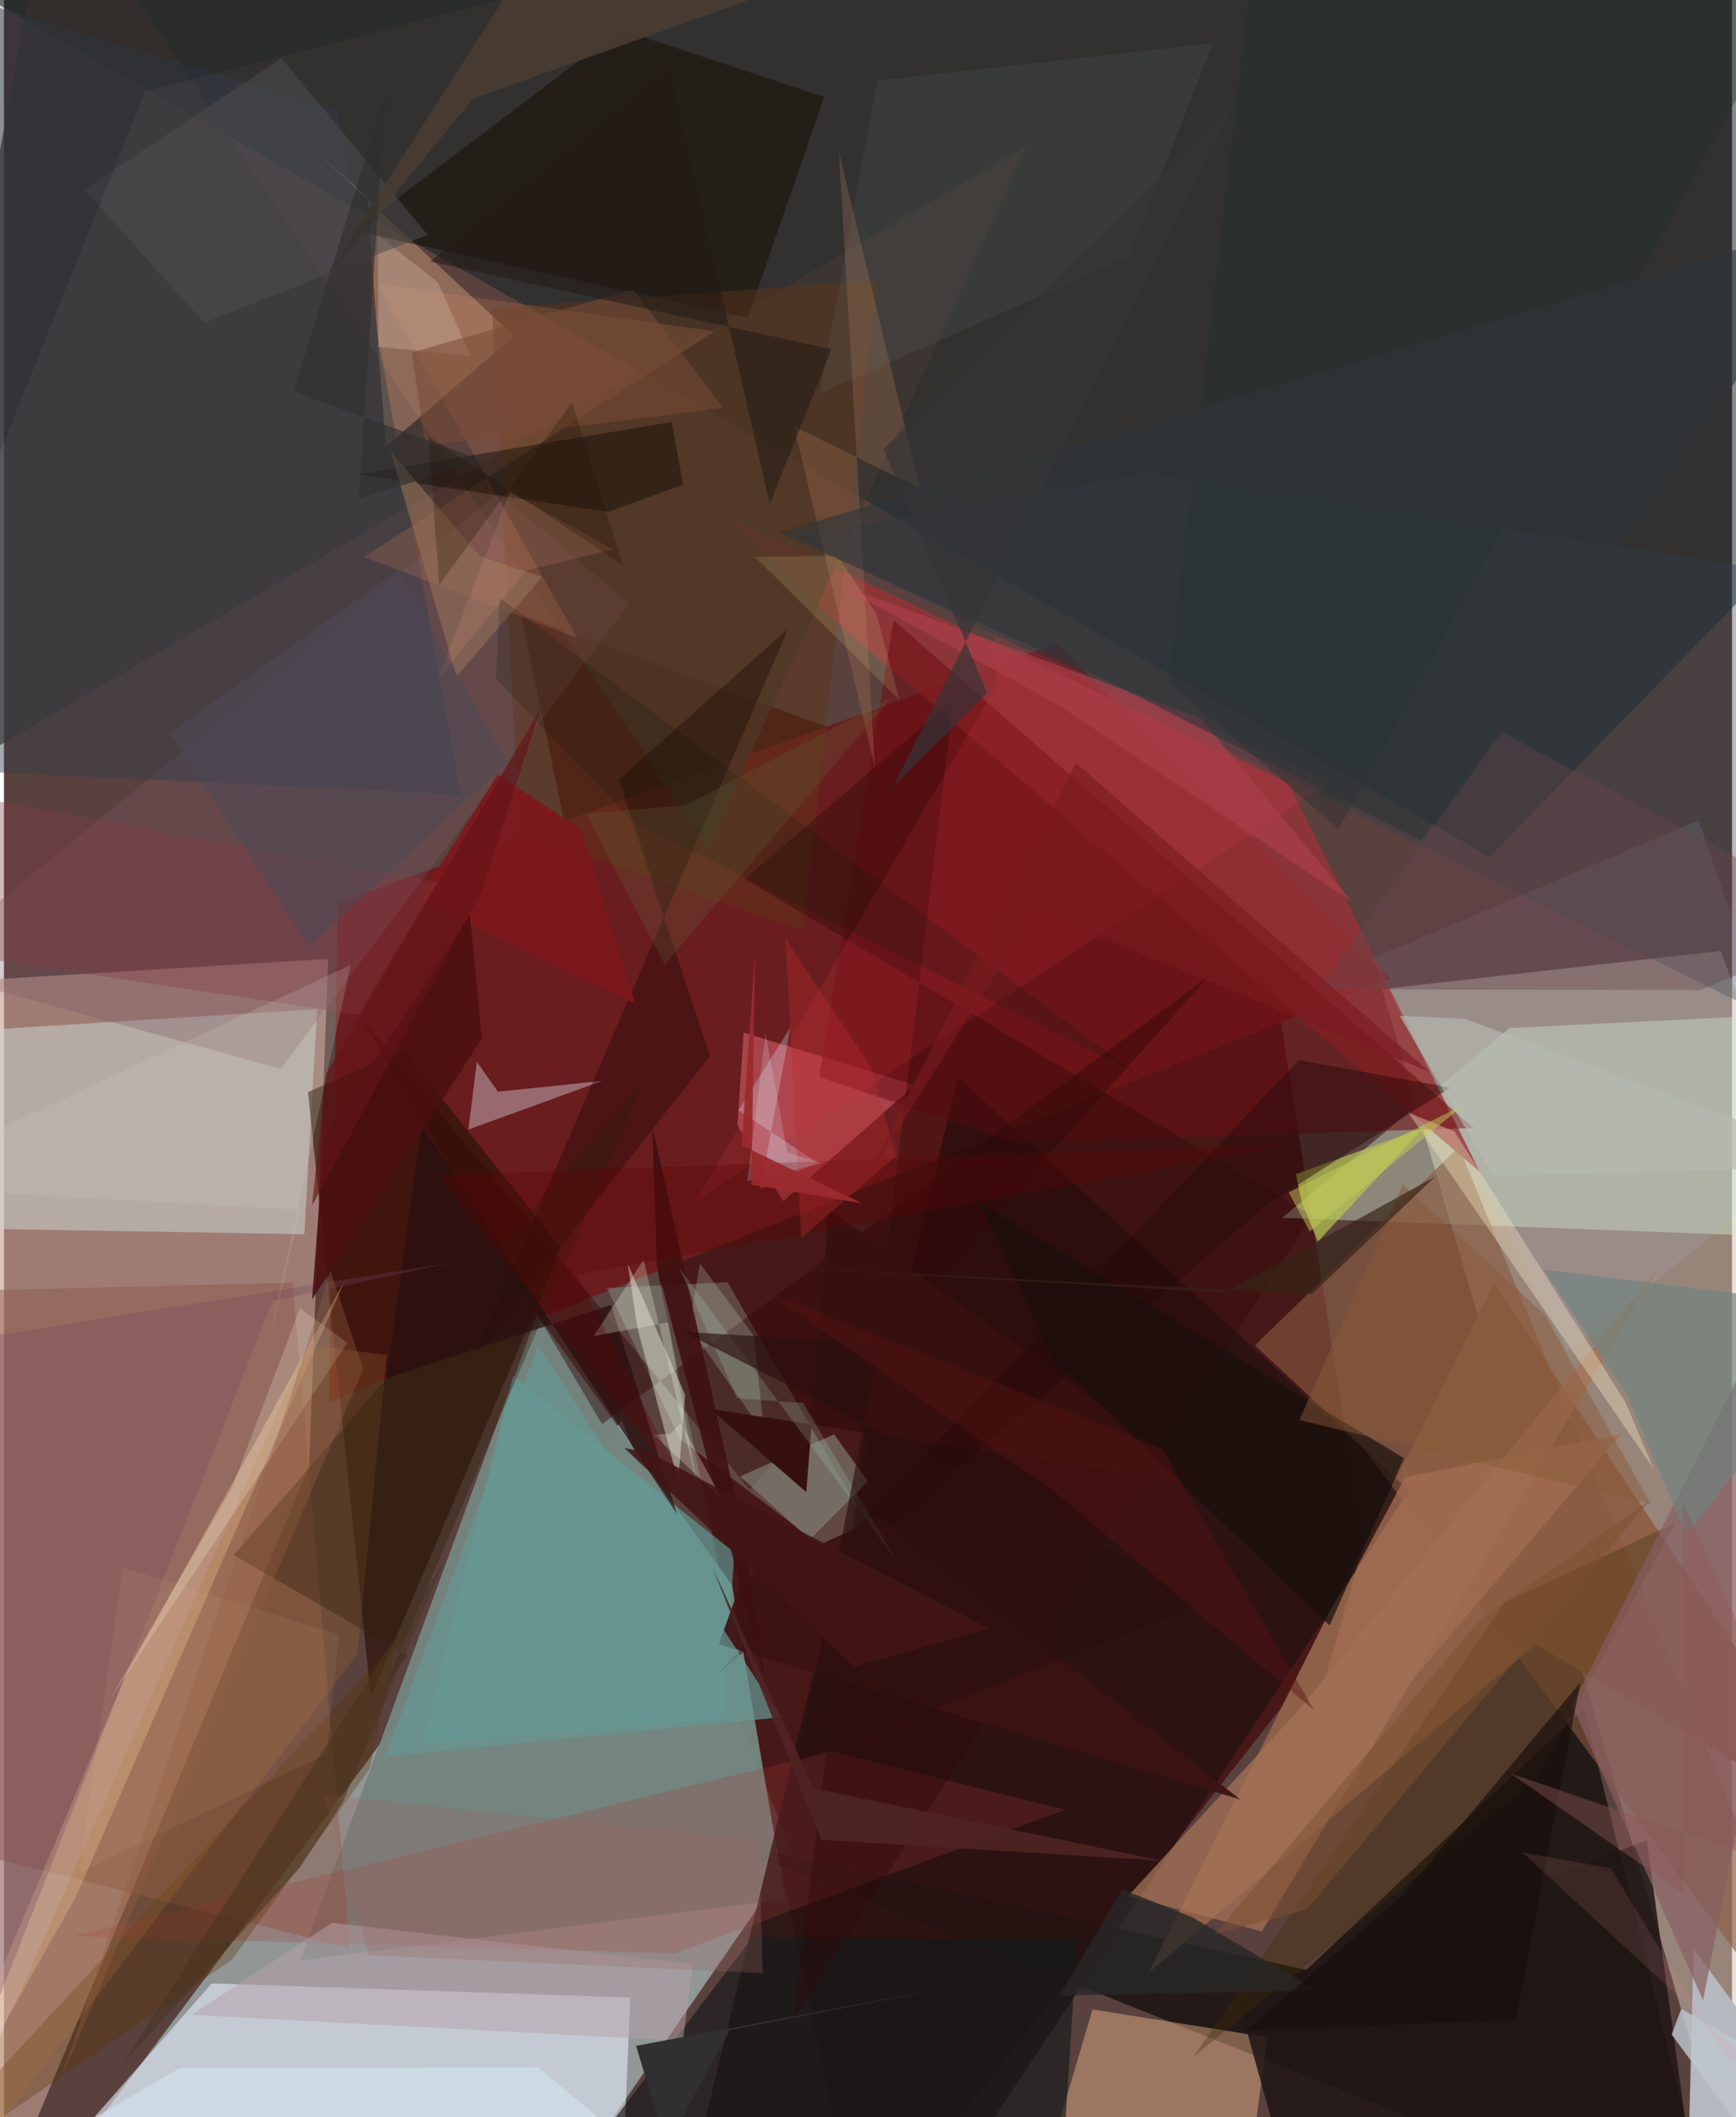 <svg xmlns="http://www.w3.org/2000/svg" width="228" height="278" viewBox="0 0 836 1024"><path fill="#59413d" d="M0 0h836v1024H0z"/><path fill="#c7edef" fill-opacity=".498" d="M.802 1086l298.122-399.092 82.942 210.827L251.988 1086z"/><path fill="#c7a094" fill-opacity=".627" d="M-9.536 1086L-62 477.186l218.843-13.405-9.221 245.372z"/><path fill="#d2c5b4" fill-opacity=".514" d="M666.683 478.403L844.833 1086 898 635.685l-67.56-175.781z"/><path fill="#3f0808" fill-opacity=".706" d="M661.244 770.703L413.929 1086 250.194 297.13l357.367 131.615z"/><path fill="#0f2326" fill-opacity=".522" d="M718.653 414.52L844.21 285.605 889.795-62-21.934-8.844z"/><path fill="#6a1d1e" d="M157.262 678.131l513.37-204.794-161.155-162.129-347.934 125.473z"/><path fill="#1d1613" fill-opacity=".886" d="M764.337 826.367L630.066 952.745 341.76 889.226l486.095 193.788z"/><path fill="#e6ecfb" fill-opacity=".596" d="M7.891 1064.8l92.633-105.491 202.496 6.814-2.497 58.918z"/><path fill="#8e6048" fill-opacity=".992" d="M898 887.768L720.95 620.74 553.52 954.415l187.354-159.118z"/><path fill="#73847f" fill-opacity=".98" d="M257.942 635.78L143.334 948.187l234.554-29.568-25.667-152.016z"/><path fill="#d7edd1" fill-opacity=".408" d="M898 488.882l-169.618 8.36-110.008 91.773L898 599.535z"/><path fill="#cdd7ce" fill-opacity=".518" d="M-62 501.41v92.034l207.306 3.505 6.213-108.88z"/><path fill="#271110" fill-opacity=".827" d="M461.534 521.109L324.508 1086h113.734l241.475-365.063z"/><path fill="#983338" fill-opacity=".808" d="M350.391 249.964l49.549 48.73 314.024 268.114-92.285-187.814z"/><path fill="#271006" fill-opacity=".624" d="M193.363 507.936l-46.28 20.26 30.382 292.5 92.185-216.87z"/><path fill="#fdc295" fill-opacity=".412" d="M526.615 971.879L492.844 1086h104.89l13.455-100.642z"/><path fill="#ef7680" fill-opacity=".447" d="M440.57 524.844l-63.608 56.127-22.113-36.889 2.99-44.641z"/><path fill="#413732" fill-opacity=".722" d="M340.444 410.08L23.134-62-62 395.447l556.784-324.78z"/><path fill="#c1f9df" fill-opacity=".212" d="M291.689 622.94l35.44 73.154 118.038 89.185-95.075-165.1z"/><path fill="#8d5745" fill-opacity=".451" d="M-62 625.362l49.66 271.45 179.736 45.58-27.729-322.037z"/><path fill="#fcc196" fill-opacity=".325" d="M145.604 68.442l30.094 26.576 9.022 120.964 62.1-53.512z"/><path fill="#8a5940" fill-opacity=".604" d="M605.169 650.697l98.65-95.9L898 1025.767 656.778 698.872z"/><path fill="#b6b9c0" fill-opacity=".988" d="M815.273 1027.969L861.345 1086 898 1052.608l-80.6-110.114z"/><path fill="#160c00" fill-opacity=".482" d="M359.852 153.753l-190.376-42.098 128.82-97.413 98.509 32.644z"/><path fill="#efc9a4" fill-opacity=".388" d="M-48.988 1065.812l83.735-148.246L164.89 619.39 58.96 810.103z"/><path fill="#a57356" fill-opacity=".733" d="M543.881 917.013l82.962-90.461 173.973-213.93-192.256 321.54z"/><path fill="#a63a36" fill-opacity=".251" d="M513.476 875.325l-188.934 69.45-290.818-8.41 366.785-89.277z"/><path fill="#609e99" fill-opacity=".647" d="M202.628 843.387l145.227-12.146 5.5-80.333-107.09-85.495z"/><path fill="#6d0d13" fill-opacity=".553" d="M489.244 552.709l-94.88-31.796 36.005-220.907L711.046 545.56z"/><path fill="#7c5967" fill-opacity=".318" d="M239.164 238.412l63.303 53.394-168.612 225.162-175.721-48.63z"/><path fill="#5d3618" fill-opacity=".463" d="M249.457 402.626l136.95 47.578 35.876-314.622-186.277 13.527z"/><path fill="#343f4c" fill-opacity=".439" d="M221.02 384.401L-4.84 373.47-55.905-12.393 161.16 53.341z"/><path fill="#141b1a" fill-opacity=".655" d="M362.172 936.922l156.996 1.262-9.361 145.887L248.862 1086z"/><path fill="#1f1715" fill-opacity=".871" d="M596.581 965.327l31.716 114.624 188.797-27.49-22.365-162.345z"/><path fill="#cbbec7" fill-opacity=".478" d="M224.707 546.31l64.714-23.54-50.471 5.262-10.203-14.48z"/><path fill="#310808" fill-opacity=".443" d="M360.76 720.5L171.948 490.963l117.414 197.85 293.655-216.748z"/><path fill="#130500" fill-opacity=".341" d="M228.036 655.395l151.35-351.367-81.952 73.125 44.104 133.64z"/><path fill="#f99666" fill-opacity=".165" d="M277.367 308.637l-96.68-171.484 162.915 23.123-169.382 109.08z"/><path fill="#593404" fill-opacity=".325" d="M176.817 855.625l13.431-62.357L-62 1065.951l172.326-118.144z"/><path fill="#f5ffe7" fill-opacity=".4" d="M329.538 674.692l-27.78-63.493 4.69 31.067 19.725 74.363z"/><path fill="#2e3f4e" fill-opacity=".357" d="M885.583 507.344l-4.802-227.43-327.774-51.233-169.883 31.025z"/><path fill="#f8e9c4" fill-opacity=".376" d="M784.441 678.223l-82.768-131.016-22.311-9.097L798.16 710.568z"/><path fill="#2e0808" fill-opacity=".392" d="M632.759 587.875L382.056 976.389l77.33-637.94-101.005 86.694z"/><path fill="#ff425a" fill-opacity=".118" d="M642.128 377.96L334.62 581.024l145.885-249.921-1.774-24.255z"/><path fill="#b7c550" fill-opacity=".698" d="M635.626 600.532l-7.791-19.05-2.872-13.555 61.785-22.42z"/><path fill="#808175" fill-opacity=".651" d="M417.955 716.482l-16.348-22.743-45.525 20.408 33.874 30.428z"/><path fill="#432b02" fill-opacity=".325" d="M741.968 859.883l66.71-123.496-82.786 38.812-150.278 219.467z"/><path fill="#b7c7fa" fill-opacity=".106" d="M819.825 396.785l55.661 161.669-119.35 95.263-93.664-190.43z"/><path fill="#af7758" fill-opacity=".29" d="M421.309 370.975l-17.372-297.48 39.128 162.597-60.785-29.812z"/><path fill="#af7133" fill-opacity=".239" d="M170.939 800.13L-46.774 1086l193.699-435.62 38.263 5.042z"/><path fill="#2f1e0b" fill-opacity=".369" d="M183.777 816.987L309.35 522.884l-198.176 229.28 83.89 48.475z"/><path fill="#c5e4d1" fill-opacity=".227" d="M331.447 641.644l5.234-30.564 26.062 34.924 5.15 47.502z"/><path fill="#080500" fill-opacity=".408" d="M292.23 247.612l36.272-13.165-5.444-30.335-152.053 25.286z"/><path fill="#875f61" fill-opacity=".69" d="M898 549.189l-139.379 275.61 63.34 142.731L898 581.967z"/><path fill="#36100f" fill-opacity=".988" d="M341.675 681.444l243.293 37.242-185.997-133.59-10.838 136.586z"/><path fill="#280f0f" fill-opacity=".722" d="M185.06 666.665l108.592-35.572 31.962 101.178-123.493-187.965z"/><path fill="#73435b" fill-opacity=".302" d="M-62 655.079l278.974-44.506-87.157 18.832L-5.23 973.722z"/><path fill="#b6a1a9" fill-opacity=".51" d="M328.448 987.15l4.856-37.19-174.588-19.95-68.12 44.501z"/><path fill="#6e847f" fill-opacity=".647" d="M813.945 742.64L898 633.047 744.872 614.05l40.535 60.86z"/><path fill="#dbebfb" fill-opacity=".275" d="M355.344 537.02l38.177 25.297-27.576 12.583 14.664-78.279z"/><path fill="#270a0a" fill-opacity=".471" d="M611.412 582.322l-267.006 228.18 282.046-297.747 73.276 13.32z"/><path fill="#7c181d" fill-opacity=".925" d="M238.93 374.571l-38.658 60.855 105.272 50.112-26.51-84.43z"/><path fill="#190f0b" fill-opacity=".694" d="M472.083 581.711l205.164 123.52-35.92 80.978L507.57 657.574z"/><path fill="#708b8b" fill-opacity=".11" d="M544.125 124.078l40.638-103.11-162.228 18.03-28.017 151.438z"/><path fill="#ab404a" fill-opacity=".667" d="M651.733 435.76l-142.569-95.38-107.15-58.335 176.738 65.182z"/><path fill="#916f57" fill-opacity=".612" d="M230.26 269.022l30.074 10-41.37 48.186-32.008-109.013z"/><path fill="#f5f4d8" fill-opacity=".224" d="M143.21 632.741l-32.958 87.04-59.44 102.922 115.29-173.233z"/><path fill="#3b1312" fill-opacity=".933" d="M356.879 764.41l66.723-30.538 174.463 136.452-252.232-75.073z"/><path fill="#69454d" fill-opacity=".384" d="M724.374 353.953L898 446.705l-77.243 32.132-184.8-.348z"/><path fill="#4c0f11" fill-opacity=".878" d="M231.186 502.358L149.028 628.59l5.913-78.872 70.46-107.145z"/><path fill="#be9e8b" fill-opacity=".533" d="M209.963 136.63l-29.045-22.997.253 54.116 44.54 4.352z"/><path fill="#3e1010" fill-opacity=".867" d="M368.152 813.01l-10.524-71.192-44.004-197.57 2.277 68.135z"/><path fill="#282827" fill-opacity=".808" d="M574.963 927.35l-33.844-13.497-30.414 51.286 124.511-2.34z"/><path fill="#d3e3ed" fill-opacity=".635" d="M286.958 1023.66L-62 1085.608l147.162-85.35 173.27-.296z"/><path fill="#4c4c4e" fill-opacity=".553" d="M38.817 91.584l95.467-63.37 70.643 85.345L96.835 156.1z"/><path fill="#bdc5ce" fill-opacity=".82" d="M806.789 983.995l4.618-12.333L898 1020.326l-19.438 61.308z"/><path fill="#222b2d" fill-opacity=".373" d="M898-62L645.707 401.04l-82.312-71.29L609.257-62z"/><path fill="#a16e51" fill-opacity=".776" d="M677.902 714.393l104.523-20.794-165.103 194.158 37.26-129.727z"/><path fill="#b5efd0" fill-opacity=".18" d="M432.143 755.438L326.751 613.336l27.895 62.967 32.03 2.32z"/><path fill="#2a0f0e" fill-opacity=".631" d="M423.623 649.624l-94.773-5.387 255.362 130.104-199.94 77.585z"/><path fill="#833c46" fill-opacity=".365" d="M209.743 426.73l-38.19 64.03L-62 455.73l45.641-70.555z"/><path fill="#493c31" fill-opacity=".918" d="M226.897 47.747L533.32-62l-272.9 32.496-106.684 166.436z"/><path fill="#5b1214" fill-opacity=".42" d="M633.925 827.298L507.954 721.37l-139.152-96.705 191.26 76z"/><path fill="#679691" fill-opacity=".722" d="M258.426 651.033l-77.298 207.32 2.583-8.54L375.9 830.57z"/><path fill="#fcffe8" fill-opacity=".247" d="M285.288 646.218l24.154-36.92 26.136 110.242-14.326-79.942z"/><path fill="#ccc4ba" fill-opacity=".224" d="M143.125 585.144l-15.309 65.495L167.76 466.7-62 573.754z"/><path fill="#fff7a3" fill-opacity=".133" d="M433.292 338.65l-70.039-69.331 39.94-.488 18.773 27.859z"/><path fill="#2e3539" fill-opacity=".588" d="M685.33 406.53l-151.568-77.303-158.983-71.754 517.745-152.895z"/><path fill="#fbfdec" fill-opacity=".259" d="M347.502 725.298l-33.173-31.356 8.102-.544 5.038-5.245z"/><path fill="#5e0508" fill-opacity=".337" d="M626.706 553.006l-349.634 63.532 55.634 108.335-122.383-156.33z"/><path fill="#8a5b3a" fill-opacity=".478" d="M626.75 686.858l169.889 40.48-51.32-91.594-68.695-62.904z"/><path fill="#180f0d" fill-opacity=".655" d="M601.202 982.093l130.208-5.206L762.6 813.73l-86.494 103.352z"/><path fill="#784a37" fill-opacity=".553" d="M203.978 215.503l-6.715-45.03 107.08-30.402 43.56 57.116z"/><path fill="#0e180c" fill-opacity=".188" d="M238.049 328.247l1.706-39.125 308.504 230.513-244.133-122.316z"/><path fill="#040c15" fill-opacity=".169" d="M248.565-2.236L-7.594-62-39.37 311.4 68.378 44.225z"/><path fill="#5c6c3b" fill-opacity=".239" d="M319.687 466.632l-38.063-73.095 47.917-4.026 99.752-52.059z"/><path fill="#9c6763" fill-opacity=".278" d="M154.516 868.057l22.192 77.655 190.367 8.596-1.757-64.329z"/><path fill="#bb2e2f" fill-opacity=".341" d="M385.74 598.735l45.76-39.583-11.822-42.79-41.567-62.158z"/><path fill="#b6bab2" fill-opacity=".651" d="M720.656 568.809L898 563.865l-191.411-71.178-31.358-1.368z"/><path fill="#211a14" fill-opacity=".529" d="M370.478 243.88L321.82 32.013 206.06 126.49l194.254 42.415z"/><path fill="#411514" fill-opacity=".875" d="M300.181 700.323l12.388 2.478 164.05 84.893-65.327 18.585z"/><path fill="#f6929e" fill-opacity=".129" d="M777.302 903.604l-42.517-7.52L898 1046.862l-65.35-52.373z"/><path fill="#2f302f" d="M305.791 989.508l148.03-27.679-102.732 20.11-30.58 56.172z"/><path fill="#fad1ab" fill-opacity=".075" d="M57.359 758.148L36.395 905.755l119.658-57.35 6.08-57.741z"/><path fill="#372418" fill-opacity=".686" d="M692.34 569.124l-101.814 56.095-235.443-13.454 277.657 14.169z"/><path fill="#7d5031" fill-opacity=".522" d="M630.09 923.734l166.242-198.258-82.56 58.265L585.755 935.56z"/><path fill="#2f2d2e" fill-opacity=".6" d="M232.037 222.723l-91.95-33.325 44.49-144.275-12.94 196.024z"/><path fill="#e8f1ff" fill-opacity=".184" d="M359.563 571.336l36.466-8.791L379 557.479l-10.527-57.543z"/><path fill="#791b20" fill-opacity=".635" d="M414.533 574.94l84.546-134.82 190.68 78.4-171.163-149.542z"/><path fill="#9a2a2e" fill-opacity=".941" d="M356.855 553.908l6.47-92.882-1.736 111.955 53.684 9.045z"/><path fill="#353437" fill-opacity=".671" d="M596.248 48.587L425.51 217.27l50.16 117.859-45.543 45.428z"/><path fill="#8d5855" fill-opacity=".424" d="M812.561 916.056l-.35-189.36L898 915.697 729.022 857.84z"/><path fill="#483520" fill-opacity=".545" d="M212.966 754.988L57.531 998.307l85.782-95.19 20.507-31.23z"/><path fill="#ffa793" fill-opacity=".133" d="M294.569 265.787l-41.713 9.988-43.011 52.873 34.846-90.677z"/><path fill="#4f2323" fill-opacity=".914" d="M395.403 889.846l164.698 10.106-168.396-34.947-48.997-106.936z"/><path fill="#210" fill-opacity=".267" d="M299.495 273.469l-24.676-78.995-64.284 88.552-5.167-72.11z"/><path fill="#4d4a58" fill-opacity=".478" d="M147.64 458.16l95.399-89.685-52.242-92.835-110.53 78.93z"/><path fill="#c6cc57" fill-opacity=".482" d="M629.282 572.782l-7.742 3.979 10.17 18.857 75.196-61.662z"/><path fill="#651416" fill-opacity=".635" d="M149.04 583.126l6.77-63.787 103.994-177.102-29.116 89.794z"/><path fill="#925d40" fill-opacity=".369" d="M173.787 662.261l-15.825-47.556-19.89 62.487-110.26 327.712z"/></svg>